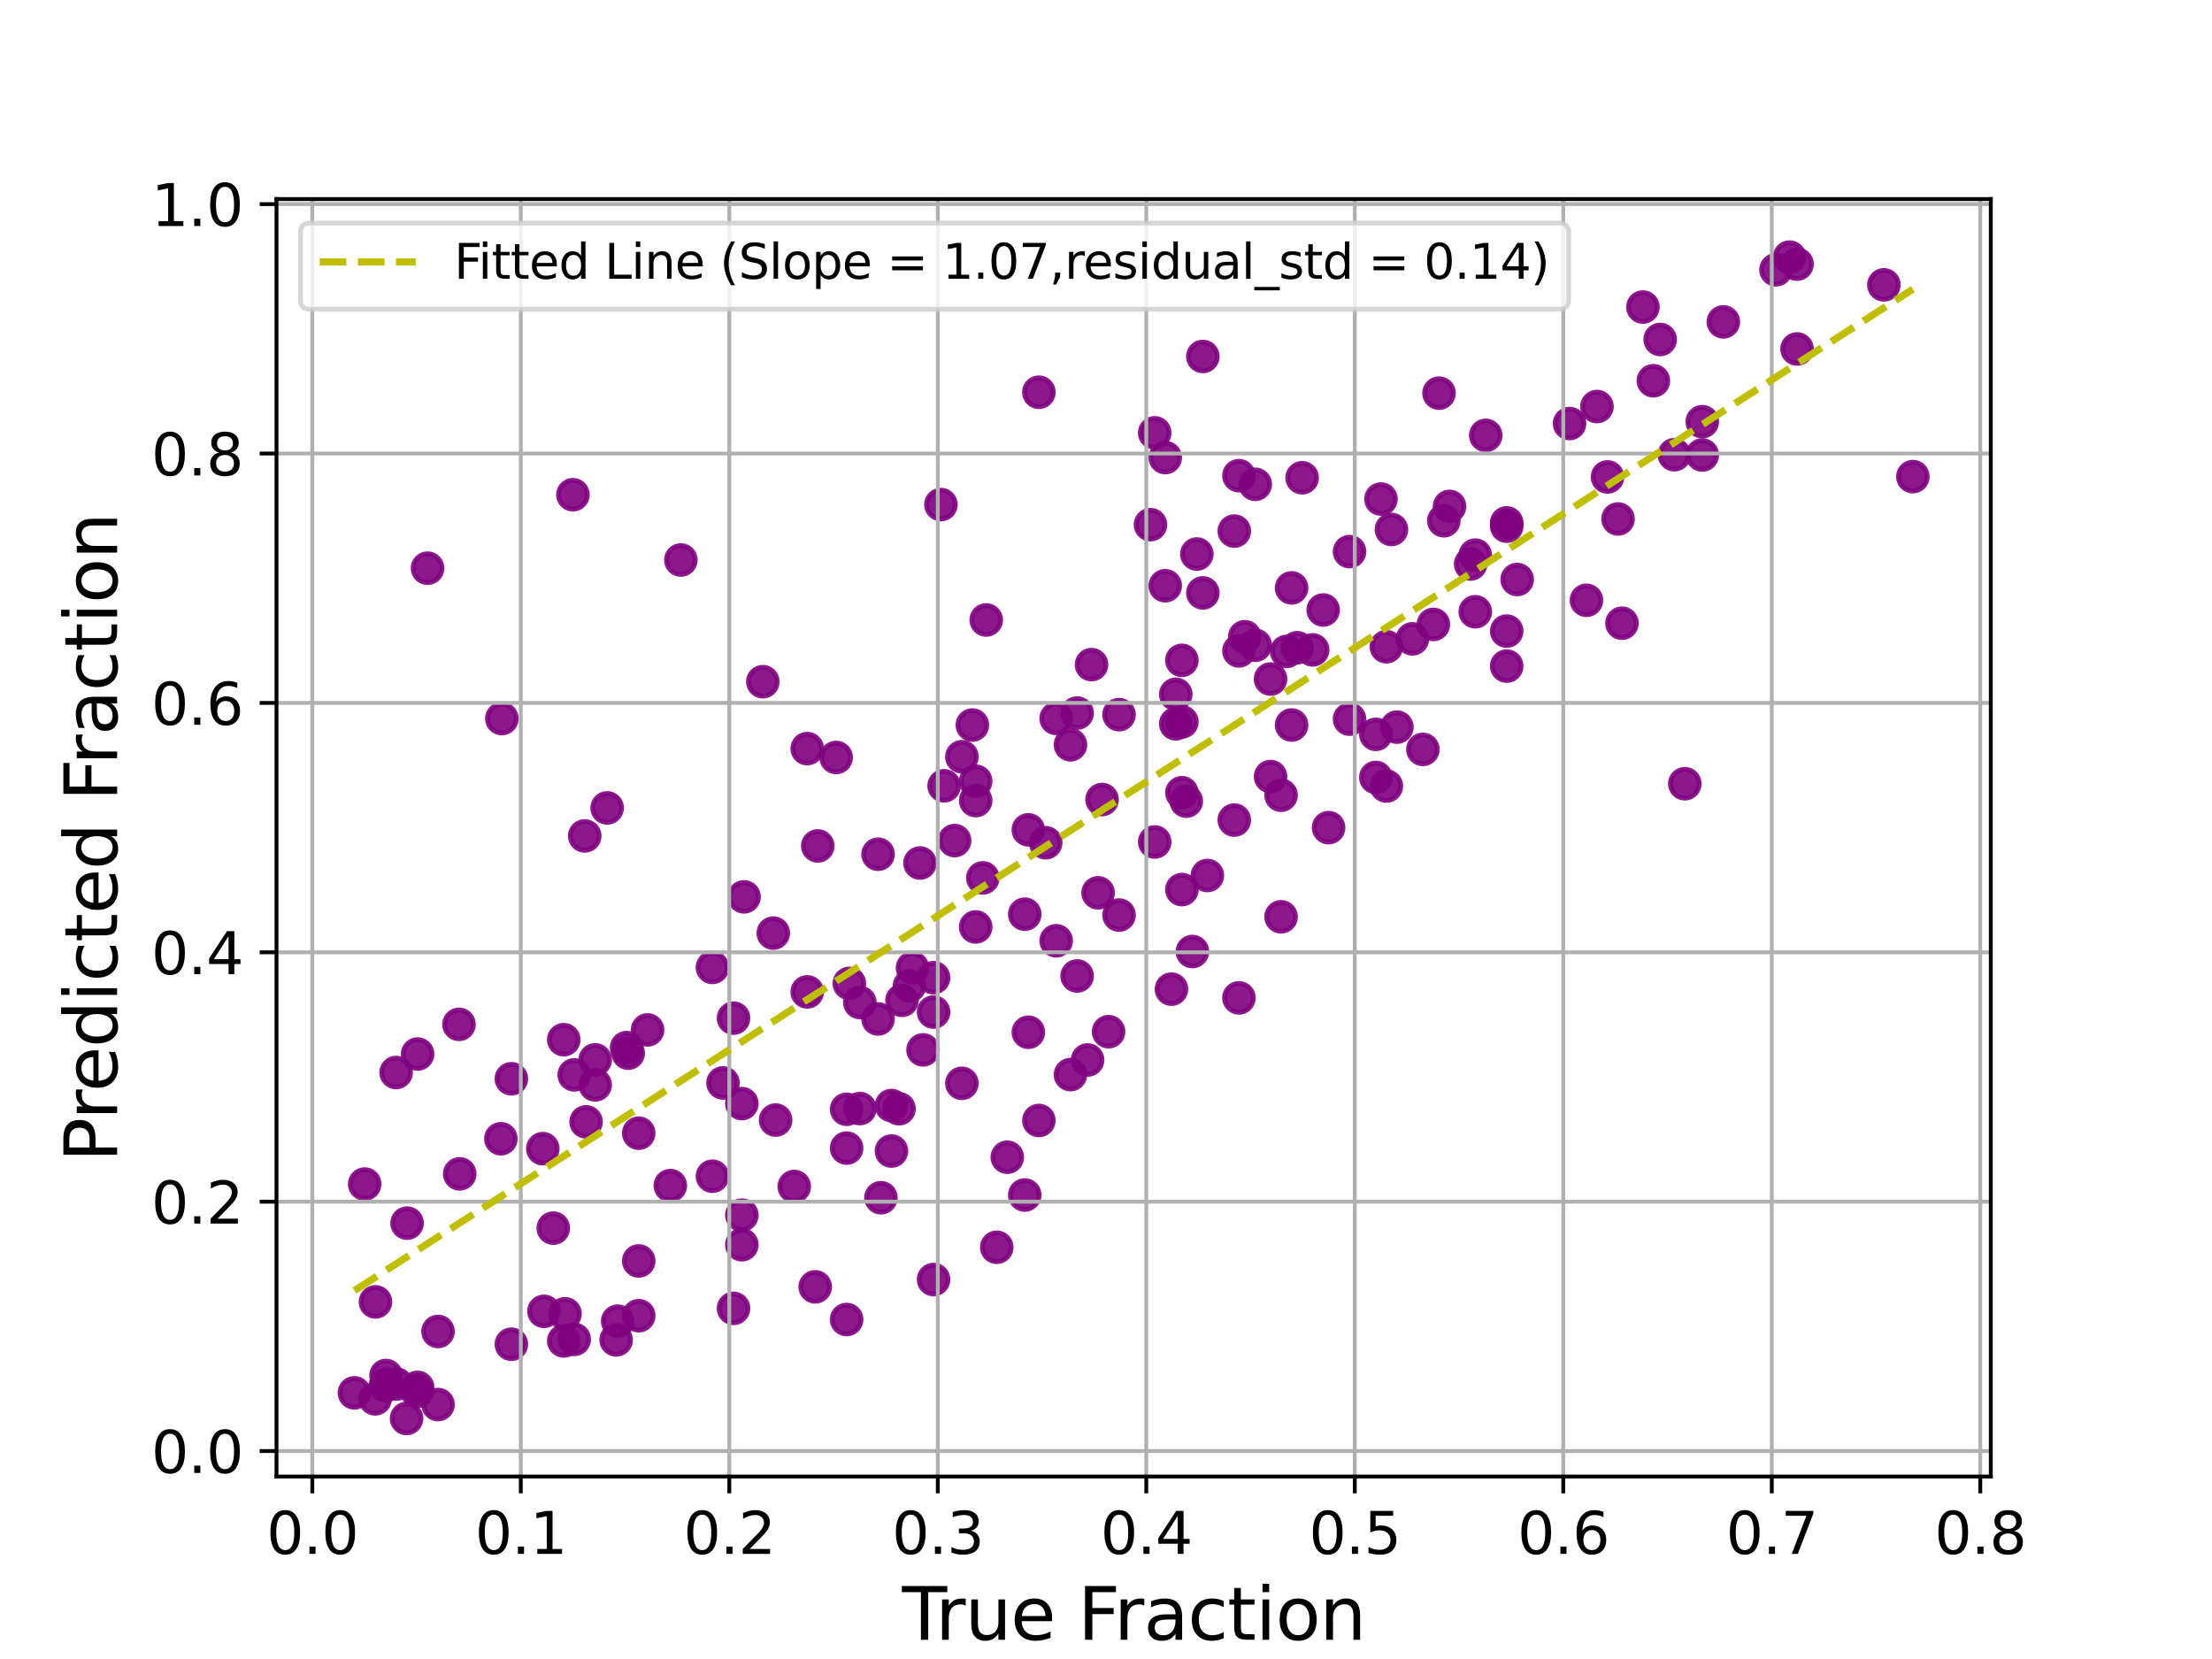 <?xml version="1.0" encoding="utf-8" standalone="no"?>
<!DOCTYPE svg PUBLIC "-//W3C//DTD SVG 1.1//EN"
  "http://www.w3.org/Graphics/SVG/1.1/DTD/svg11.dtd">
<svg xmlns:xlink="http://www.w3.org/1999/xlink" width="460.8pt" height="345.6pt" viewBox="0 0 460.8 345.6" xmlns="http://www.w3.org/2000/svg" version="1.1">
 <defs>
  <style type="text/css">*{stroke-linejoin: round; stroke-linecap: butt}</style>
 </defs>
 <g id="figure_1">
  <g id="patch_1">
   <path d="M 0 345.6 
L 460.8 345.6 
L 460.8 0 
L 0 0 
z
" style="fill: #ffffff"/>
  </g>
  <g id="axes_1">
   <g id="patch_2">
    <path d="M 57.6 307.584 
L 414.72 307.584 
L 414.72 41.472 
L 57.6 41.472 
z
" style="fill: #ffffff"/>
   </g>
   <g id="PathCollection_1">
    <defs>
     <path id="m0f46596277" d="M 0 3 
C 0.796 3 1.559 2.684 2.121 2.121 
C 2.684 1.559 3 0.796 3 0 
C 3 -0.796 2.684 -1.559 2.121 -2.121 
C 1.559 -2.684 0.796 -3 0 -3 
C -0.796 -3 -1.559 -2.684 -2.121 -2.121 
C -2.684 -1.559 -3 -0.796 -3 0 
C -3 0.796 -2.684 1.559 -2.121 2.121 
C -1.559 2.684 -0.796 3 0 3 
z
" style="stroke: #800080; stroke-opacity: 0.9"/>
    </defs>
    <g clip-path="url(#p8b3e00b244)">
     <use xlink:href="#m0f46596277" x="216.417" y="233.418" style="fill: #800080; fill-opacity: 0.9; stroke: #800080; stroke-opacity: 0.9"/>
     <use xlink:href="#m0f46596277" x="264.677" y="141.455" style="fill: #800080; fill-opacity: 0.9; stroke: #800080; stroke-opacity: 0.9"/>
     <use xlink:href="#m0f46596277" x="152.803" y="272.561" style="fill: #800080; fill-opacity: 0.9; stroke: #800080; stroke-opacity: 0.9"/>
     <use xlink:href="#m0f46596277" x="86.884" y="289.85" style="fill: #800080; fill-opacity: 0.9; stroke: #800080; stroke-opacity: 0.9"/>
     <use xlink:href="#m0f46596277" x="224.387" y="148.543" style="fill: #800080; fill-opacity: 0.9; stroke: #800080; stroke-opacity: 0.9"/>
     <use xlink:href="#m0f46596277" x="271.258" y="99.524" style="fill: #800080; fill-opacity: 0.9; stroke: #800080; stroke-opacity: 0.9"/>
     <use xlink:href="#m0f46596277" x="220.022" y="149.659" style="fill: #800080; fill-opacity: 0.9; stroke: #800080; stroke-opacity: 0.9"/>
     <use xlink:href="#m0f46596277" x="288.807" y="163.745" style="fill: #800080; fill-opacity: 0.9; stroke: #800080; stroke-opacity: 0.9"/>
     <use xlink:href="#m0f46596277" x="126.479" y="168.302" style="fill: #800080; fill-opacity: 0.9; stroke: #800080; stroke-opacity: 0.9"/>
     <use xlink:href="#m0f46596277" x="80.414" y="288.367" style="fill: #800080; fill-opacity: 0.9; stroke: #800080; stroke-opacity: 0.9"/>
     <use xlink:href="#m0f46596277" x="248.396" y="198.221" style="fill: #800080; fill-opacity: 0.9; stroke: #800080; stroke-opacity: 0.9"/>
     <use xlink:href="#m0f46596277" x="200.379" y="225.674" style="fill: #800080; fill-opacity: 0.9; stroke: #800080; stroke-opacity: 0.9"/>
     <use xlink:href="#m0f46596277" x="251.515" y="182.385" style="fill: #800080; fill-opacity: 0.9; stroke: #800080; stroke-opacity: 0.9"/>
     <use xlink:href="#m0f46596277" x="296.413" y="156.115" style="fill: #800080; fill-opacity: 0.9; stroke: #800080; stroke-opacity: 0.9"/>
     <use xlink:href="#m0f46596277" x="86.994" y="219.57" style="fill: #800080; fill-opacity: 0.9; stroke: #800080; stroke-opacity: 0.9"/>
     <use xlink:href="#m0f46596277" x="73.833" y="290.154" style="fill: #800080; fill-opacity: 0.9; stroke: #800080; stroke-opacity: 0.9"/>
     <use xlink:href="#m0f46596277" x="185.707" y="239.781" style="fill: #800080; fill-opacity: 0.9; stroke: #800080; stroke-opacity: 0.9"/>
     <use xlink:href="#m0f46596277" x="179.126" y="208.837" style="fill: #800080; fill-opacity: 0.9; stroke: #800080; stroke-opacity: 0.9"/>
     <use xlink:href="#m0f46596277" x="307.326" y="115.646" style="fill: #800080; fill-opacity: 0.9; stroke: #800080; stroke-opacity: 0.9"/>
     <use xlink:href="#m0f46596277" x="226.57" y="220.817" style="fill: #800080; fill-opacity: 0.9; stroke: #800080; stroke-opacity: 0.9"/>
     <use xlink:href="#m0f46596277" x="239.665" y="109.298" style="fill: #800080; fill-opacity: 0.9; stroke: #800080; stroke-opacity: 0.9"/>
     <use xlink:href="#m0f46596277" x="128.673" y="275.229" style="fill: #800080; fill-opacity: 0.9; stroke: #800080; stroke-opacity: 0.9"/>
     <use xlink:href="#m0f46596277" x="240.547" y="175.402" style="fill: #800080; fill-opacity: 0.9; stroke: #800080; stroke-opacity: 0.9"/>
     <use xlink:href="#m0f46596277" x="123.988" y="225.999" style="fill: #800080; fill-opacity: 0.9; stroke: #800080; stroke-opacity: 0.9"/>
     <use xlink:href="#m0f46596277" x="240.547" y="90.169" style="fill: #800080; fill-opacity: 0.9; stroke: #800080; stroke-opacity: 0.9"/>
     <use xlink:href="#m0f46596277" x="266.871" y="190.987" style="fill: #800080; fill-opacity: 0.9; stroke: #800080; stroke-opacity: 0.9"/>
     <use xlink:href="#m0f46596277" x="258.096" y="135.598" style="fill: #800080; fill-opacity: 0.9; stroke: #800080; stroke-opacity: 0.9"/>
     <use xlink:href="#m0f46596277" x="233.118" y="190.624" style="fill: #800080; fill-opacity: 0.9; stroke: #800080; stroke-opacity: 0.9"/>
     <use xlink:href="#m0f46596277" x="75.971" y="246.662" style="fill: #800080; fill-opacity: 0.9; stroke: #800080; stroke-opacity: 0.9"/>
     <use xlink:href="#m0f46596277" x="133.06" y="262.678" style="fill: #800080; fill-opacity: 0.9; stroke: #800080; stroke-opacity: 0.9"/>
     <use xlink:href="#m0f46596277" x="209.837" y="241.071" style="fill: #800080; fill-opacity: 0.9; stroke: #800080; stroke-opacity: 0.9"/>
     <use xlink:href="#m0f46596277" x="91.249" y="292.593" style="fill: #800080; fill-opacity: 0.9; stroke: #800080; stroke-opacity: 0.9"/>
     <use xlink:href="#m0f46596277" x="287.682" y="103.962" style="fill: #800080; fill-opacity: 0.9; stroke: #800080; stroke-opacity: 0.9"/>
     <use xlink:href="#m0f46596277" x="269.064" y="151.037" style="fill: #800080; fill-opacity: 0.9; stroke: #800080; stroke-opacity: 0.9"/>
     <use xlink:href="#m0f46596277" x="113.318" y="273.176" style="fill: #800080; fill-opacity: 0.9; stroke: #800080; stroke-opacity: 0.9"/>
     <use xlink:href="#m0f46596277" x="313.873" y="109.608" style="fill: #800080; fill-opacity: 0.9; stroke: #800080; stroke-opacity: 0.9"/>
     <use xlink:href="#m0f46596277" x="216.417" y="81.713" style="fill: #800080; fill-opacity: 0.9; stroke: #800080; stroke-opacity: 0.9"/>
     <use xlink:href="#m0f46596277" x="205.449" y="129.15" style="fill: #800080; fill-opacity: 0.9; stroke: #800080; stroke-opacity: 0.9"/>
     <use xlink:href="#m0f46596277" x="288.807" y="134.724" style="fill: #800080; fill-opacity: 0.9; stroke: #800080; stroke-opacity: 0.9"/>
     <use xlink:href="#m0f46596277" x="182.918" y="212.268" style="fill: #800080; fill-opacity: 0.9; stroke: #800080; stroke-opacity: 0.9"/>
     <use xlink:href="#m0f46596277" x="242.741" y="95.321" style="fill: #800080; fill-opacity: 0.9; stroke: #800080; stroke-opacity: 0.9"/>
     <use xlink:href="#m0f46596277" x="247.128" y="166.897" style="fill: #800080; fill-opacity: 0.9; stroke: #800080; stroke-opacity: 0.9"/>
     <use xlink:href="#m0f46596277" x="286.613" y="152.977" style="fill: #800080; fill-opacity: 0.9; stroke: #800080; stroke-opacity: 0.9"/>
     <use xlink:href="#m0f46596277" x="194.481" y="210.831" style="fill: #800080; fill-opacity: 0.9; stroke: #800080; stroke-opacity: 0.9"/>
     <use xlink:href="#m0f46596277" x="89.067" y="118.365" style="fill: #800080; fill-opacity: 0.9; stroke: #800080; stroke-opacity: 0.9"/>
     <use xlink:href="#m0f46596277" x="242.741" y="122.019" style="fill: #800080; fill-opacity: 0.9; stroke: #800080; stroke-opacity: 0.9"/>
     <use xlink:href="#m0f46596277" x="250.578" y="123.514" style="fill: #800080; fill-opacity: 0.9; stroke: #800080; stroke-opacity: 0.9"/>
     <use xlink:href="#m0f46596277" x="261.491" y="100.891" style="fill: #800080; fill-opacity: 0.9; stroke: #800080; stroke-opacity: 0.9"/>
     <use xlink:href="#m0f46596277" x="354.615" y="87.846" style="fill: #800080; fill-opacity: 0.9; stroke: #800080; stroke-opacity: 0.9"/>
     <use xlink:href="#m0f46596277" x="119.623" y="279.013" style="fill: #800080; fill-opacity: 0.9; stroke: #800080; stroke-opacity: 0.9"/>
     <use xlink:href="#m0f46596277" x="244.031" y="206.058" style="fill: #800080; fill-opacity: 0.9; stroke: #800080; stroke-opacity: 0.9"/>
     <use xlink:href="#m0f46596277" x="80.414" y="286.543" style="fill: #800080; fill-opacity: 0.9; stroke: #800080; stroke-opacity: 0.9"/>
     <use xlink:href="#m0f46596277" x="246.213" y="185.318" style="fill: #800080; fill-opacity: 0.9; stroke: #800080; stroke-opacity: 0.9"/>
     <use xlink:href="#m0f46596277" x="250.578" y="74.26" style="fill: #800080; fill-opacity: 0.9; stroke: #800080; stroke-opacity: 0.9"/>
     <use xlink:href="#m0f46596277" x="191.648" y="179.781" style="fill: #800080; fill-opacity: 0.9; stroke: #800080; stroke-opacity: 0.9"/>
     <use xlink:href="#m0f46596277" x="261.491" y="134.416" style="fill: #800080; fill-opacity: 0.9; stroke: #800080; stroke-opacity: 0.9"/>
     <use xlink:href="#m0f46596277" x="246.213" y="165.142" style="fill: #800080; fill-opacity: 0.9; stroke: #800080; stroke-opacity: 0.9"/>
     <use xlink:href="#m0f46596277" x="350.977" y="163.262" style="fill: #800080; fill-opacity: 0.9; stroke: #800080; stroke-opacity: 0.9"/>
     <use xlink:href="#m0f46596277" x="133.06" y="236.064" style="fill: #800080; fill-opacity: 0.9; stroke: #800080; stroke-opacity: 0.9"/>
     <use xlink:href="#m0f46596277" x="115.258" y="255.843" style="fill: #800080; fill-opacity: 0.9; stroke: #800080; stroke-opacity: 0.9"/>
     <use xlink:href="#m0f46596277" x="313.873" y="138.762" style="fill: #800080; fill-opacity: 0.9; stroke: #800080; stroke-opacity: 0.9"/>
     <use xlink:href="#m0f46596277" x="246.213" y="137.564" style="fill: #800080; fill-opacity: 0.9; stroke: #800080; stroke-opacity: 0.9"/>
     <use xlink:href="#m0f46596277" x="374.358" y="55.023" style="fill: #800080; fill-opacity: 0.9; stroke: #800080; stroke-opacity: 0.9"/>
     <use xlink:href="#m0f46596277" x="224.387" y="203.313" style="fill: #800080; fill-opacity: 0.9; stroke: #800080; stroke-opacity: 0.9"/>
     <use xlink:href="#m0f46596277" x="161.577" y="233.329" style="fill: #800080; fill-opacity: 0.9; stroke: #800080; stroke-opacity: 0.9"/>
     <use xlink:href="#m0f46596277" x="117.44" y="279.342" style="fill: #800080; fill-opacity: 0.9; stroke: #800080; stroke-opacity: 0.9"/>
     <use xlink:href="#m0f46596277" x="307.326" y="127.441" style="fill: #800080; fill-opacity: 0.9; stroke: #800080; stroke-opacity: 0.9"/>
     <use xlink:href="#m0f46596277" x="203.256" y="193.098" style="fill: #800080; fill-opacity: 0.9; stroke: #800080; stroke-opacity: 0.9"/>
     <use xlink:href="#m0f46596277" x="86.994" y="289.015" style="fill: #800080; fill-opacity: 0.9; stroke: #800080; stroke-opacity: 0.9"/>
     <use xlink:href="#m0f46596277" x="130.867" y="219.395" style="fill: #800080; fill-opacity: 0.9; stroke: #800080; stroke-opacity: 0.9"/>
     <use xlink:href="#m0f46596277" x="104.345" y="237.221" style="fill: #800080; fill-opacity: 0.9; stroke: #800080; stroke-opacity: 0.9"/>
     <use xlink:href="#m0f46596277" x="337.066" y="108.109" style="fill: #800080; fill-opacity: 0.9; stroke: #800080; stroke-opacity: 0.9"/>
     <use xlink:href="#m0f46596277" x="198.869" y="175.107" style="fill: #800080; fill-opacity: 0.9; stroke: #800080; stroke-opacity: 0.9"/>
     <use xlink:href="#m0f46596277" x="121.806" y="174.141" style="fill: #800080; fill-opacity: 0.9; stroke: #800080; stroke-opacity: 0.9"/>
     <use xlink:href="#m0f46596277" x="154.544" y="229.898" style="fill: #800080; fill-opacity: 0.9; stroke: #800080; stroke-opacity: 0.9"/>
     <use xlink:href="#m0f46596277" x="150.609" y="225.593" style="fill: #800080; fill-opacity: 0.9; stroke: #800080; stroke-opacity: 0.9"/>
     <use xlink:href="#m0f46596277" x="154.996" y="186.831" style="fill: #800080; fill-opacity: 0.9; stroke: #800080; stroke-opacity: 0.9"/>
     <use xlink:href="#m0f46596277" x="246.213" y="150.379" style="fill: #800080; fill-opacity: 0.9; stroke: #800080; stroke-opacity: 0.9"/>
     <use xlink:href="#m0f46596277" x="268.039" y="135.707" style="fill: #800080; fill-opacity: 0.9; stroke: #800080; stroke-opacity: 0.9"/>
     <use xlink:href="#m0f46596277" x="299.775" y="81.901" style="fill: #800080; fill-opacity: 0.9; stroke: #800080; stroke-opacity: 0.9"/>
     <use xlink:href="#m0f46596277" x="106.527" y="280.027" style="fill: #800080; fill-opacity: 0.9; stroke: #800080; stroke-opacity: 0.9"/>
     <use xlink:href="#m0f46596277" x="332.679" y="84.692" style="fill: #800080; fill-opacity: 0.9; stroke: #800080; stroke-opacity: 0.9"/>
     <use xlink:href="#m0f46596277" x="294.23" y="133.085" style="fill: #800080; fill-opacity: 0.9; stroke: #800080; stroke-opacity: 0.9"/>
     <use xlink:href="#m0f46596277" x="122.092" y="233.704" style="fill: #800080; fill-opacity: 0.9; stroke: #800080; stroke-opacity: 0.9"/>
     <use xlink:href="#m0f46596277" x="128.353" y="279.125" style="fill: #800080; fill-opacity: 0.9; stroke: #800080; stroke-opacity: 0.9"/>
     <use xlink:href="#m0f46596277" x="174.188" y="157.793" style="fill: #800080; fill-opacity: 0.9; stroke: #800080; stroke-opacity: 0.9"/>
     <use xlink:href="#m0f46596277" x="264.677" y="161.772" style="fill: #800080; fill-opacity: 0.9; stroke: #800080; stroke-opacity: 0.9"/>
     <use xlink:href="#m0f46596277" x="276.769" y="172.413" style="fill: #800080; fill-opacity: 0.9; stroke: #800080; stroke-opacity: 0.9"/>
     <use xlink:href="#m0f46596277" x="348.795" y="94.723" style="fill: #800080; fill-opacity: 0.9; stroke: #800080; stroke-opacity: 0.9"/>
     <use xlink:href="#m0f46596277" x="185.707" y="230.304" style="fill: #800080; fill-opacity: 0.9; stroke: #800080; stroke-opacity: 0.9"/>
     <use xlink:href="#m0f46596277" x="372.803" y="53.568" style="fill: #800080; fill-opacity: 0.9; stroke: #800080; stroke-opacity: 0.9"/>
     <use xlink:href="#m0f46596277" x="316.056" y="120.722" style="fill: #800080; fill-opacity: 0.9; stroke: #800080; stroke-opacity: 0.9"/>
     <use xlink:href="#m0f46596277" x="194.481" y="203.671" style="fill: #800080; fill-opacity: 0.9; stroke: #800080; stroke-opacity: 0.9"/>
     <use xlink:href="#m0f46596277" x="266.871" y="165.658" style="fill: #800080; fill-opacity: 0.9; stroke: #800080; stroke-opacity: 0.9"/>
     <use xlink:href="#m0f46596277" x="82.519" y="223.426" style="fill: #800080; fill-opacity: 0.9; stroke: #800080; stroke-opacity: 0.9"/>
     <use xlink:href="#m0f46596277" x="161.092" y="194.382" style="fill: #800080; fill-opacity: 0.9; stroke: #800080; stroke-opacity: 0.9"/>
     <use xlink:href="#m0f46596277" x="95.615" y="213.394" style="fill: #800080; fill-opacity: 0.9; stroke: #800080; stroke-opacity: 0.9"/>
     <use xlink:href="#m0f46596277" x="286.613" y="161.954" style="fill: #800080; fill-opacity: 0.9; stroke: #800080; stroke-opacity: 0.9"/>
     <use xlink:href="#m0f46596277" x="176.37" y="239.167" style="fill: #800080; fill-opacity: 0.9; stroke: #800080; stroke-opacity: 0.9"/>
     <use xlink:href="#m0f46596277" x="398.487" y="99.289" style="fill: #800080; fill-opacity: 0.9; stroke: #800080; stroke-opacity: 0.9"/>
     <use xlink:href="#m0f46596277" x="259.309" y="132.645" style="fill: #800080; fill-opacity: 0.9; stroke: #800080; stroke-opacity: 0.9"/>
     <use xlink:href="#m0f46596277" x="214.224" y="215.037" style="fill: #800080; fill-opacity: 0.9; stroke: #800080; stroke-opacity: 0.9"/>
     <use xlink:href="#m0f46596277" x="78.154" y="291.408" style="fill: #800080; fill-opacity: 0.9; stroke: #800080; stroke-opacity: 0.9"/>
     <use xlink:href="#m0f46596277" x="281.135" y="149.817" style="fill: #800080; fill-opacity: 0.9; stroke: #800080; stroke-opacity: 0.9"/>
     <use xlink:href="#m0f46596277" x="134.901" y="214.55" style="fill: #800080; fill-opacity: 0.9; stroke: #800080; stroke-opacity: 0.9"/>
     <use xlink:href="#m0f46596277" x="258.096" y="99.09" style="fill: #800080; fill-opacity: 0.9; stroke: #800080; stroke-opacity: 0.9"/>
     <use xlink:href="#m0f46596277" x="165.457" y="247.168" style="fill: #800080; fill-opacity: 0.9; stroke: #800080; stroke-opacity: 0.9"/>
     <use xlink:href="#m0f46596277" x="273.451" y="135.387" style="fill: #800080; fill-opacity: 0.9; stroke: #800080; stroke-opacity: 0.9"/>
     <use xlink:href="#m0f46596277" x="168.158" y="206.625" style="fill: #800080; fill-opacity: 0.9; stroke: #800080; stroke-opacity: 0.9"/>
     <use xlink:href="#m0f46596277" x="281.135" y="114.91" style="fill: #800080; fill-opacity: 0.9; stroke: #800080; stroke-opacity: 0.9"/>
     <use xlink:href="#m0f46596277" x="230.935" y="214.917" style="fill: #800080; fill-opacity: 0.9; stroke: #800080; stroke-opacity: 0.9"/>
     <use xlink:href="#m0f46596277" x="169.823" y="268.071" style="fill: #800080; fill-opacity: 0.9; stroke: #800080; stroke-opacity: 0.9"/>
     <use xlink:href="#m0f46596277" x="369.97" y="56.203" style="fill: #800080; fill-opacity: 0.9; stroke: #800080; stroke-opacity: 0.9"/>
     <use xlink:href="#m0f46596277" x="106.527" y="224.727" style="fill: #800080; fill-opacity: 0.9; stroke: #800080; stroke-opacity: 0.9"/>
     <use xlink:href="#m0f46596277" x="301.968" y="105.495" style="fill: #800080; fill-opacity: 0.9; stroke: #800080; stroke-opacity: 0.9"/>
     <use xlink:href="#m0f46596277" x="91.249" y="277.368" style="fill: #800080; fill-opacity: 0.9; stroke: #800080; stroke-opacity: 0.9"/>
     <use xlink:href="#m0f46596277" x="170.352" y="176.221" style="fill: #800080; fill-opacity: 0.9; stroke: #800080; stroke-opacity: 0.9"/>
     <use xlink:href="#m0f46596277" x="270.222" y="134.934" style="fill: #800080; fill-opacity: 0.9; stroke: #800080; stroke-opacity: 0.9"/>
     <use xlink:href="#m0f46596277" x="313.873" y="131.464" style="fill: #800080; fill-opacity: 0.9; stroke: #800080; stroke-opacity: 0.9"/>
     <use xlink:href="#m0f46596277" x="78.22" y="271.21" style="fill: #800080; fill-opacity: 0.9; stroke: #800080; stroke-opacity: 0.9"/>
     <use xlink:href="#m0f46596277" x="158.91" y="142.011" style="fill: #800080; fill-opacity: 0.9; stroke: #800080; stroke-opacity: 0.9"/>
     <use xlink:href="#m0f46596277" x="84.801" y="254.803" style="fill: #800080; fill-opacity: 0.9; stroke: #800080; stroke-opacity: 0.9"/>
     <use xlink:href="#m0f46596277" x="176.37" y="231.084" style="fill: #800080; fill-opacity: 0.9; stroke: #800080; stroke-opacity: 0.9"/>
     <use xlink:href="#m0f46596277" x="330.485" y="125.05" style="fill: #800080; fill-opacity: 0.9; stroke: #800080; stroke-opacity: 0.9"/>
     <use xlink:href="#m0f46596277" x="244.934" y="150.787" style="fill: #800080; fill-opacity: 0.9; stroke: #800080; stroke-opacity: 0.9"/>
     <use xlink:href="#m0f46596277" x="200.379" y="157.649" style="fill: #800080; fill-opacity: 0.9; stroke: #800080; stroke-opacity: 0.9"/>
     <use xlink:href="#m0f46596277" x="313.873" y="108.923" style="fill: #800080; fill-opacity: 0.9; stroke: #800080; stroke-opacity: 0.9"/>
     <use xlink:href="#m0f46596277" x="154.544" y="253.139" style="fill: #800080; fill-opacity: 0.9; stroke: #800080; stroke-opacity: 0.9"/>
     <use xlink:href="#m0f46596277" x="345.841" y="70.722" style="fill: #800080; fill-opacity: 0.9; stroke: #800080; stroke-opacity: 0.9"/>
     <use xlink:href="#m0f46596277" x="192.288" y="218.709" style="fill: #800080; fill-opacity: 0.9; stroke: #800080; stroke-opacity: 0.9"/>
     <use xlink:href="#m0f46596277" x="222.998" y="155.154" style="fill: #800080; fill-opacity: 0.9; stroke: #800080; stroke-opacity: 0.9"/>
     <use xlink:href="#m0f46596277" x="202.561" y="151.042" style="fill: #800080; fill-opacity: 0.9; stroke: #800080; stroke-opacity: 0.9"/>
     <use xlink:href="#m0f46596277" x="257.126" y="170.836" style="fill: #800080; fill-opacity: 0.9; stroke: #800080; stroke-opacity: 0.9"/>
     <use xlink:href="#m0f46596277" x="82.607" y="288.321" style="fill: #800080; fill-opacity: 0.9; stroke: #800080; stroke-opacity: 0.9"/>
     <use xlink:href="#m0f46596277" x="187.283" y="230.974" style="fill: #800080; fill-opacity: 0.9; stroke: #800080; stroke-opacity: 0.9"/>
     <use xlink:href="#m0f46596277" x="204.744" y="182.876" style="fill: #800080; fill-opacity: 0.9; stroke: #800080; stroke-opacity: 0.9"/>
     <use xlink:href="#m0f46596277" x="141.835" y="116.659" style="fill: #800080; fill-opacity: 0.9; stroke: #800080; stroke-opacity: 0.9"/>
     <use xlink:href="#m0f46596277" x="190.094" y="201.639" style="fill: #800080; fill-opacity: 0.9; stroke: #800080; stroke-opacity: 0.9"/>
     <use xlink:href="#m0f46596277" x="227.386" y="138.453" style="fill: #800080; fill-opacity: 0.9; stroke: #800080; stroke-opacity: 0.9"/>
     <use xlink:href="#m0f46596277" x="176.37" y="274.88" style="fill: #800080; fill-opacity: 0.9; stroke: #800080; stroke-opacity: 0.9"/>
     <use xlink:href="#m0f46596277" x="182.918" y="177.952" style="fill: #800080; fill-opacity: 0.9; stroke: #800080; stroke-opacity: 0.9"/>
     <use xlink:href="#m0f46596277" x="119.35" y="103.064" style="fill: #800080; fill-opacity: 0.9; stroke: #800080; stroke-opacity: 0.9"/>
     <use xlink:href="#m0f46596277" x="203.256" y="166.777" style="fill: #800080; fill-opacity: 0.9; stroke: #800080; stroke-opacity: 0.9"/>
     <use xlink:href="#m0f46596277" x="249.322" y="115.414" style="fill: #800080; fill-opacity: 0.9; stroke: #800080; stroke-opacity: 0.9"/>
     <use xlink:href="#m0f46596277" x="220.022" y="195.98" style="fill: #800080; fill-opacity: 0.9; stroke: #800080; stroke-opacity: 0.9"/>
     <use xlink:href="#m0f46596277" x="176.932" y="204.866" style="fill: #800080; fill-opacity: 0.9; stroke: #800080; stroke-opacity: 0.9"/>
     <use xlink:href="#m0f46596277" x="207.643" y="259.826" style="fill: #800080; fill-opacity: 0.9; stroke: #800080; stroke-opacity: 0.9"/>
     <use xlink:href="#m0f46596277" x="148.416" y="245.029" style="fill: #800080; fill-opacity: 0.9; stroke: #800080; stroke-opacity: 0.9"/>
     <use xlink:href="#m0f46596277" x="213.474" y="248.945" style="fill: #800080; fill-opacity: 0.9; stroke: #800080; stroke-opacity: 0.9"/>
     <use xlink:href="#m0f46596277" x="148.416" y="201.528" style="fill: #800080; fill-opacity: 0.9; stroke: #800080; stroke-opacity: 0.9"/>
     <use xlink:href="#m0f46596277" x="183.513" y="249.508" style="fill: #800080; fill-opacity: 0.9; stroke: #800080; stroke-opacity: 0.9"/>
     <use xlink:href="#m0f46596277" x="334.873" y="99.356" style="fill: #800080; fill-opacity: 0.9; stroke: #800080; stroke-opacity: 0.9"/>
     <use xlink:href="#m0f46596277" x="309.508" y="90.696" style="fill: #800080; fill-opacity: 0.9; stroke: #800080; stroke-opacity: 0.9"/>
     <use xlink:href="#m0f46596277" x="354.615" y="94.784" style="fill: #800080; fill-opacity: 0.9; stroke: #800080; stroke-opacity: 0.9"/>
     <use xlink:href="#m0f46596277" x="291" y="151.474" style="fill: #800080; fill-opacity: 0.9; stroke: #800080; stroke-opacity: 0.9"/>
     <use xlink:href="#m0f46596277" x="392.447" y="59.34" style="fill: #800080; fill-opacity: 0.9; stroke: #800080; stroke-opacity: 0.9"/>
     <use xlink:href="#m0f46596277" x="117.44" y="216.587" style="fill: #800080; fill-opacity: 0.9; stroke: #800080; stroke-opacity: 0.9"/>
     <use xlink:href="#m0f46596277" x="217.839" y="175.563" style="fill: #800080; fill-opacity: 0.9; stroke: #800080; stroke-opacity: 0.9"/>
     <use xlink:href="#m0f46596277" x="130.536" y="218.234" style="fill: #800080; fill-opacity: 0.9; stroke: #800080; stroke-opacity: 0.9"/>
     <use xlink:href="#m0f46596277" x="104.543" y="149.689" style="fill: #800080; fill-opacity: 0.9; stroke: #800080; stroke-opacity: 0.9"/>
     <use xlink:href="#m0f46596277" x="187.901" y="208.393" style="fill: #800080; fill-opacity: 0.9; stroke: #800080; stroke-opacity: 0.9"/>
     <use xlink:href="#m0f46596277" x="133.06" y="274.086" style="fill: #800080; fill-opacity: 0.9; stroke: #800080; stroke-opacity: 0.9"/>
     <use xlink:href="#m0f46596277" x="214.224" y="172.87" style="fill: #800080; fill-opacity: 0.9; stroke: #800080; stroke-opacity: 0.9"/>
     <use xlink:href="#m0f46596277" x="233.118" y="148.878" style="fill: #800080; fill-opacity: 0.9; stroke: #800080; stroke-opacity: 0.9"/>
     <use xlink:href="#m0f46596277" x="84.702" y="295.488" style="fill: #800080; fill-opacity: 0.9; stroke: #800080; stroke-opacity: 0.9"/>
     <use xlink:href="#m0f46596277" x="196.675" y="163.701" style="fill: #800080; fill-opacity: 0.9; stroke: #800080; stroke-opacity: 0.9"/>
     <use xlink:href="#m0f46596277" x="269.064" y="122.47" style="fill: #800080; fill-opacity: 0.9; stroke: #800080; stroke-opacity: 0.9"/>
     <use xlink:href="#m0f46596277" x="222.998" y="223.863" style="fill: #800080; fill-opacity: 0.9; stroke: #800080; stroke-opacity: 0.9"/>
     <use xlink:href="#m0f46596277" x="229.579" y="166.558" style="fill: #800080; fill-opacity: 0.9; stroke: #800080; stroke-opacity: 0.9"/>
     <use xlink:href="#m0f46596277" x="300.778" y="108.481" style="fill: #800080; fill-opacity: 0.9; stroke: #800080; stroke-opacity: 0.9"/>
     <use xlink:href="#m0f46596277" x="244.934" y="144.635" style="fill: #800080; fill-opacity: 0.9; stroke: #800080; stroke-opacity: 0.9"/>
     <use xlink:href="#m0f46596277" x="117.705" y="273.683" style="fill: #800080; fill-opacity: 0.9; stroke: #800080; stroke-opacity: 0.9"/>
     <use xlink:href="#m0f46596277" x="228.752" y="185.991" style="fill: #800080; fill-opacity: 0.9; stroke: #800080; stroke-opacity: 0.9"/>
     <use xlink:href="#m0f46596277" x="374.358" y="72.694" style="fill: #800080; fill-opacity: 0.9; stroke: #800080; stroke-opacity: 0.9"/>
     <use xlink:href="#m0f46596277" x="289.865" y="110.299" style="fill: #800080; fill-opacity: 0.9; stroke: #800080; stroke-opacity: 0.9"/>
     <use xlink:href="#m0f46596277" x="258.096" y="207.877" style="fill: #800080; fill-opacity: 0.9; stroke: #800080; stroke-opacity: 0.9"/>
     <use xlink:href="#m0f46596277" x="168.158" y="155.951" style="fill: #800080; fill-opacity: 0.9; stroke: #800080; stroke-opacity: 0.9"/>
     <use xlink:href="#m0f46596277" x="196.014" y="105.115" style="fill: #800080; fill-opacity: 0.9; stroke: #800080; stroke-opacity: 0.9"/>
     <use xlink:href="#m0f46596277" x="306.356" y="117.485" style="fill: #800080; fill-opacity: 0.9; stroke: #800080; stroke-opacity: 0.9"/>
     <use xlink:href="#m0f46596277" x="80.336" y="288.678" style="fill: #800080; fill-opacity: 0.9; stroke: #800080; stroke-opacity: 0.9"/>
     <use xlink:href="#m0f46596277" x="189.466" y="205.365" style="fill: #800080; fill-opacity: 0.9; stroke: #800080; stroke-opacity: 0.9"/>
     <use xlink:href="#m0f46596277" x="213.474" y="190.442" style="fill: #800080; fill-opacity: 0.9; stroke: #800080; stroke-opacity: 0.9"/>
     <use xlink:href="#m0f46596277" x="326.969" y="88.23" style="fill: #800080; fill-opacity: 0.9; stroke: #800080; stroke-opacity: 0.9"/>
     <use xlink:href="#m0f46596277" x="298.595" y="130.079" style="fill: #800080; fill-opacity: 0.9; stroke: #800080; stroke-opacity: 0.9"/>
     <use xlink:href="#m0f46596277" x="359.002" y="67.053" style="fill: #800080; fill-opacity: 0.9; stroke: #800080; stroke-opacity: 0.9"/>
     <use xlink:href="#m0f46596277" x="154.544" y="259.303" style="fill: #800080; fill-opacity: 0.9; stroke: #800080; stroke-opacity: 0.9"/>
     <use xlink:href="#m0f46596277" x="342.247" y="63.967" style="fill: #800080; fill-opacity: 0.9; stroke: #800080; stroke-opacity: 0.9"/>
     <use xlink:href="#m0f46596277" x="203.256" y="162.739" style="fill: #800080; fill-opacity: 0.9; stroke: #800080; stroke-opacity: 0.9"/>
     <use xlink:href="#m0f46596277" x="257.126" y="110.634" style="fill: #800080; fill-opacity: 0.9; stroke: #800080; stroke-opacity: 0.9"/>
     <use xlink:href="#m0f46596277" x="194.481" y="266.55" style="fill: #800080; fill-opacity: 0.9; stroke: #800080; stroke-opacity: 0.9"/>
     <use xlink:href="#m0f46596277" x="179.126" y="230.94" style="fill: #800080; fill-opacity: 0.9; stroke: #800080; stroke-opacity: 0.9"/>
     <use xlink:href="#m0f46596277" x="152.803" y="212.095" style="fill: #800080; fill-opacity: 0.9; stroke: #800080; stroke-opacity: 0.9"/>
     <use xlink:href="#m0f46596277" x="344.43" y="79.32" style="fill: #800080; fill-opacity: 0.9; stroke: #800080; stroke-opacity: 0.9"/>
     <use xlink:href="#m0f46596277" x="113.075" y="239.286" style="fill: #800080; fill-opacity: 0.9; stroke: #800080; stroke-opacity: 0.9"/>
     <use xlink:href="#m0f46596277" x="95.769" y="244.535" style="fill: #800080; fill-opacity: 0.9; stroke: #800080; stroke-opacity: 0.9"/>
     <use xlink:href="#m0f46596277" x="275.645" y="127.071" style="fill: #800080; fill-opacity: 0.9; stroke: #800080; stroke-opacity: 0.9"/>
     <use xlink:href="#m0f46596277" x="337.882" y="129.826" style="fill: #800080; fill-opacity: 0.9; stroke: #800080; stroke-opacity: 0.9"/>
     <use xlink:href="#m0f46596277" x="139.641" y="246.983" style="fill: #800080; fill-opacity: 0.9; stroke: #800080; stroke-opacity: 0.9"/>
     <use xlink:href="#m0f46596277" x="119.623" y="223.912" style="fill: #800080; fill-opacity: 0.9; stroke: #800080; stroke-opacity: 0.9"/>
     <use xlink:href="#m0f46596277" x="123.988" y="220.788" style="fill: #800080; fill-opacity: 0.9; stroke: #800080; stroke-opacity: 0.9"/>
    </g>
   </g>
   <g id="matplotlib.axis_1">
    <g id="xtick_1">
     <g id="line2d_1">
      <path d="M 65.058 307.584 
L 65.058 41.472 
" clip-path="url(#p8b3e00b244)" style="fill: none; stroke: #b0b0b0; stroke-width: 0.8; stroke-linecap: square"/>
     </g>
     <g id="line2d_2">
      <defs>
       <path id="m3b8d0e23b0" d="M 0 0 
L 0 3.5 
" style="stroke: #000000; stroke-width: 0.8"/>
      </defs>
      <g>
       <use xlink:href="#m3b8d0e23b0" x="65.058" y="307.584" style="stroke: #000000; stroke-width: 0.8"/>
      </g>
     </g>
     <g id="text_1">
      <!-- 0.0 -->
      <g transform="translate(55.516 323.702) scale(0.12 -0.12)">
       <defs>
        <path id="DejaVuSans-30" d="M 2034 4250 
Q 1547 4250 1301 3770 
Q 1056 3291 1056 2328 
Q 1056 1369 1301 889 
Q 1547 409 2034 409 
Q 2525 409 2770 889 
Q 3016 1369 3016 2328 
Q 3016 3291 2770 3770 
Q 2525 4250 2034 4250 
z
M 2034 4750 
Q 2819 4750 3233 4129 
Q 3647 3509 3647 2328 
Q 3647 1150 3233 529 
Q 2819 -91 2034 -91 
Q 1250 -91 836 529 
Q 422 1150 422 2328 
Q 422 3509 836 4129 
Q 1250 4750 2034 4750 
z
" transform="scale(0.016)"/>
        <path id="DejaVuSans-2e" d="M 684 794 
L 1344 794 
L 1344 0 
L 684 0 
L 684 794 
z
" transform="scale(0.016)"/>
       </defs>
       <use xlink:href="#DejaVuSans-30"/>
       <use xlink:href="#DejaVuSans-2e" x="63.623"/>
       <use xlink:href="#DejaVuSans-30" x="95.41"/>
      </g>
     </g>
    </g>
    <g id="xtick_2">
     <g id="line2d_3">
      <path d="M 108.492 307.584 
L 108.492 41.472 
" clip-path="url(#p8b3e00b244)" style="fill: none; stroke: #b0b0b0; stroke-width: 0.8; stroke-linecap: square"/>
     </g>
     <g id="line2d_4">
      <g>
       <use xlink:href="#m3b8d0e23b0" x="108.492" y="307.584" style="stroke: #000000; stroke-width: 0.8"/>
      </g>
     </g>
     <g id="text_2">
      <!-- 0.1 -->
      <g transform="translate(98.95 323.702) scale(0.12 -0.12)">
       <defs>
        <path id="DejaVuSans-31" d="M 794 531 
L 1825 531 
L 1825 4091 
L 703 3866 
L 703 4441 
L 1819 4666 
L 2450 4666 
L 2450 531 
L 3481 531 
L 3481 0 
L 794 0 
L 794 531 
z
" transform="scale(0.016)"/>
       </defs>
       <use xlink:href="#DejaVuSans-30"/>
       <use xlink:href="#DejaVuSans-2e" x="63.623"/>
       <use xlink:href="#DejaVuSans-31" x="95.41"/>
      </g>
     </g>
    </g>
    <g id="xtick_3">
     <g id="line2d_5">
      <path d="M 151.925 307.584 
L 151.925 41.472 
" clip-path="url(#p8b3e00b244)" style="fill: none; stroke: #b0b0b0; stroke-width: 0.8; stroke-linecap: square"/>
     </g>
     <g id="line2d_6">
      <g>
       <use xlink:href="#m3b8d0e23b0" x="151.925" y="307.584" style="stroke: #000000; stroke-width: 0.8"/>
      </g>
     </g>
     <g id="text_3">
      <!-- 0.2 -->
      <g transform="translate(142.383 323.702) scale(0.12 -0.12)">
       <defs>
        <path id="DejaVuSans-32" d="M 1228 531 
L 3431 531 
L 3431 0 
L 469 0 
L 469 531 
Q 828 903 1448 1529 
Q 2069 2156 2228 2338 
Q 2531 2678 2651 2914 
Q 2772 3150 2772 3378 
Q 2772 3750 2511 3984 
Q 2250 4219 1831 4219 
Q 1534 4219 1204 4116 
Q 875 4013 500 3803 
L 500 4441 
Q 881 4594 1212 4672 
Q 1544 4750 1819 4750 
Q 2544 4750 2975 4387 
Q 3406 4025 3406 3419 
Q 3406 3131 3298 2873 
Q 3191 2616 2906 2266 
Q 2828 2175 2409 1742 
Q 1991 1309 1228 531 
z
" transform="scale(0.016)"/>
       </defs>
       <use xlink:href="#DejaVuSans-30"/>
       <use xlink:href="#DejaVuSans-2e" x="63.623"/>
       <use xlink:href="#DejaVuSans-32" x="95.41"/>
      </g>
     </g>
    </g>
    <g id="xtick_4">
     <g id="line2d_7">
      <path d="M 195.359 307.584 
L 195.359 41.472 
" clip-path="url(#p8b3e00b244)" style="fill: none; stroke: #b0b0b0; stroke-width: 0.8; stroke-linecap: square"/>
     </g>
     <g id="line2d_8">
      <g>
       <use xlink:href="#m3b8d0e23b0" x="195.359" y="307.584" style="stroke: #000000; stroke-width: 0.8"/>
      </g>
     </g>
     <g id="text_4">
      <!-- 0.3 -->
      <g transform="translate(185.817 323.702) scale(0.12 -0.12)">
       <defs>
        <path id="DejaVuSans-33" d="M 2597 2516 
Q 3050 2419 3304 2112 
Q 3559 1806 3559 1356 
Q 3559 666 3084 287 
Q 2609 -91 1734 -91 
Q 1441 -91 1130 -33 
Q 819 25 488 141 
L 488 750 
Q 750 597 1062 519 
Q 1375 441 1716 441 
Q 2309 441 2620 675 
Q 2931 909 2931 1356 
Q 2931 1769 2642 2001 
Q 2353 2234 1838 2234 
L 1294 2234 
L 1294 2753 
L 1863 2753 
Q 2328 2753 2575 2939 
Q 2822 3125 2822 3475 
Q 2822 3834 2567 4026 
Q 2313 4219 1838 4219 
Q 1578 4219 1281 4162 
Q 984 4106 628 3988 
L 628 4550 
Q 988 4650 1302 4700 
Q 1616 4750 1894 4750 
Q 2613 4750 3031 4423 
Q 3450 4097 3450 3541 
Q 3450 3153 3228 2886 
Q 3006 2619 2597 2516 
z
" transform="scale(0.016)"/>
       </defs>
       <use xlink:href="#DejaVuSans-30"/>
       <use xlink:href="#DejaVuSans-2e" x="63.623"/>
       <use xlink:href="#DejaVuSans-33" x="95.41"/>
      </g>
     </g>
    </g>
    <g id="xtick_5">
     <g id="line2d_9">
      <path d="M 238.792 307.584 
L 238.792 41.472 
" clip-path="url(#p8b3e00b244)" style="fill: none; stroke: #b0b0b0; stroke-width: 0.8; stroke-linecap: square"/>
     </g>
     <g id="line2d_10">
      <g>
       <use xlink:href="#m3b8d0e23b0" x="238.792" y="307.584" style="stroke: #000000; stroke-width: 0.8"/>
      </g>
     </g>
     <g id="text_5">
      <!-- 0.4 -->
      <g transform="translate(229.25 323.702) scale(0.12 -0.12)">
       <defs>
        <path id="DejaVuSans-34" d="M 2419 4116 
L 825 1625 
L 2419 1625 
L 2419 4116 
z
M 2253 4666 
L 3047 4666 
L 3047 1625 
L 3713 1625 
L 3713 1100 
L 3047 1100 
L 3047 0 
L 2419 0 
L 2419 1100 
L 313 1100 
L 313 1709 
L 2253 4666 
z
" transform="scale(0.016)"/>
       </defs>
       <use xlink:href="#DejaVuSans-30"/>
       <use xlink:href="#DejaVuSans-2e" x="63.623"/>
       <use xlink:href="#DejaVuSans-34" x="95.41"/>
      </g>
     </g>
    </g>
    <g id="xtick_6">
     <g id="line2d_11">
      <path d="M 282.226 307.584 
L 282.226 41.472 
" clip-path="url(#p8b3e00b244)" style="fill: none; stroke: #b0b0b0; stroke-width: 0.8; stroke-linecap: square"/>
     </g>
     <g id="line2d_12">
      <g>
       <use xlink:href="#m3b8d0e23b0" x="282.226" y="307.584" style="stroke: #000000; stroke-width: 0.8"/>
      </g>
     </g>
     <g id="text_6">
      <!-- 0.5 -->
      <g transform="translate(272.684 323.702) scale(0.12 -0.12)">
       <defs>
        <path id="DejaVuSans-35" d="M 691 4666 
L 3169 4666 
L 3169 4134 
L 1269 4134 
L 1269 2991 
Q 1406 3038 1543 3061 
Q 1681 3084 1819 3084 
Q 2600 3084 3056 2656 
Q 3513 2228 3513 1497 
Q 3513 744 3044 326 
Q 2575 -91 1722 -91 
Q 1428 -91 1123 -41 
Q 819 9 494 109 
L 494 744 
Q 775 591 1075 516 
Q 1375 441 1709 441 
Q 2250 441 2565 725 
Q 2881 1009 2881 1497 
Q 2881 1984 2565 2268 
Q 2250 2553 1709 2553 
Q 1456 2553 1204 2497 
Q 953 2441 691 2322 
L 691 4666 
z
" transform="scale(0.016)"/>
       </defs>
       <use xlink:href="#DejaVuSans-30"/>
       <use xlink:href="#DejaVuSans-2e" x="63.623"/>
       <use xlink:href="#DejaVuSans-35" x="95.41"/>
      </g>
     </g>
    </g>
    <g id="xtick_7">
     <g id="line2d_13">
      <path d="M 325.659 307.584 
L 325.659 41.472 
" clip-path="url(#p8b3e00b244)" style="fill: none; stroke: #b0b0b0; stroke-width: 0.8; stroke-linecap: square"/>
     </g>
     <g id="line2d_14">
      <g>
       <use xlink:href="#m3b8d0e23b0" x="325.659" y="307.584" style="stroke: #000000; stroke-width: 0.8"/>
      </g>
     </g>
     <g id="text_7">
      <!-- 0.6 -->
      <g transform="translate(316.117 323.702) scale(0.12 -0.12)">
       <defs>
        <path id="DejaVuSans-36" d="M 2113 2584 
Q 1688 2584 1439 2293 
Q 1191 2003 1191 1497 
Q 1191 994 1439 701 
Q 1688 409 2113 409 
Q 2538 409 2786 701 
Q 3034 994 3034 1497 
Q 3034 2003 2786 2293 
Q 2538 2584 2113 2584 
z
M 3366 4563 
L 3366 3988 
Q 3128 4100 2886 4159 
Q 2644 4219 2406 4219 
Q 1781 4219 1451 3797 
Q 1122 3375 1075 2522 
Q 1259 2794 1537 2939 
Q 1816 3084 2150 3084 
Q 2853 3084 3261 2657 
Q 3669 2231 3669 1497 
Q 3669 778 3244 343 
Q 2819 -91 2113 -91 
Q 1303 -91 875 529 
Q 447 1150 447 2328 
Q 447 3434 972 4092 
Q 1497 4750 2381 4750 
Q 2619 4750 2861 4703 
Q 3103 4656 3366 4563 
z
" transform="scale(0.016)"/>
       </defs>
       <use xlink:href="#DejaVuSans-30"/>
       <use xlink:href="#DejaVuSans-2e" x="63.623"/>
       <use xlink:href="#DejaVuSans-36" x="95.41"/>
      </g>
     </g>
    </g>
    <g id="xtick_8">
     <g id="line2d_15">
      <path d="M 369.093 307.584 
L 369.093 41.472 
" clip-path="url(#p8b3e00b244)" style="fill: none; stroke: #b0b0b0; stroke-width: 0.8; stroke-linecap: square"/>
     </g>
     <g id="line2d_16">
      <g>
       <use xlink:href="#m3b8d0e23b0" x="369.093" y="307.584" style="stroke: #000000; stroke-width: 0.8"/>
      </g>
     </g>
     <g id="text_8">
      <!-- 0.7 -->
      <g transform="translate(359.551 323.702) scale(0.12 -0.12)">
       <defs>
        <path id="DejaVuSans-37" d="M 525 4666 
L 3525 4666 
L 3525 4397 
L 1831 0 
L 1172 0 
L 2766 4134 
L 525 4134 
L 525 4666 
z
" transform="scale(0.016)"/>
       </defs>
       <use xlink:href="#DejaVuSans-30"/>
       <use xlink:href="#DejaVuSans-2e" x="63.623"/>
       <use xlink:href="#DejaVuSans-37" x="95.41"/>
      </g>
     </g>
    </g>
    <g id="xtick_9">
     <g id="line2d_17">
      <path d="M 412.526 307.584 
L 412.526 41.472 
" clip-path="url(#p8b3e00b244)" style="fill: none; stroke: #b0b0b0; stroke-width: 0.8; stroke-linecap: square"/>
     </g>
     <g id="line2d_18">
      <g>
       <use xlink:href="#m3b8d0e23b0" x="412.526" y="307.584" style="stroke: #000000; stroke-width: 0.8"/>
      </g>
     </g>
     <g id="text_9">
      <!-- 0.8 -->
      <g transform="translate(402.985 323.702) scale(0.12 -0.12)">
       <defs>
        <path id="DejaVuSans-38" d="M 2034 2216 
Q 1584 2216 1326 1975 
Q 1069 1734 1069 1313 
Q 1069 891 1326 650 
Q 1584 409 2034 409 
Q 2484 409 2743 651 
Q 3003 894 3003 1313 
Q 3003 1734 2745 1975 
Q 2488 2216 2034 2216 
z
M 1403 2484 
Q 997 2584 770 2862 
Q 544 3141 544 3541 
Q 544 4100 942 4425 
Q 1341 4750 2034 4750 
Q 2731 4750 3128 4425 
Q 3525 4100 3525 3541 
Q 3525 3141 3298 2862 
Q 3072 2584 2669 2484 
Q 3125 2378 3379 2068 
Q 3634 1759 3634 1313 
Q 3634 634 3220 271 
Q 2806 -91 2034 -91 
Q 1263 -91 848 271 
Q 434 634 434 1313 
Q 434 1759 690 2068 
Q 947 2378 1403 2484 
z
M 1172 3481 
Q 1172 3119 1398 2916 
Q 1625 2713 2034 2713 
Q 2441 2713 2670 2916 
Q 2900 3119 2900 3481 
Q 2900 3844 2670 4047 
Q 2441 4250 2034 4250 
Q 1625 4250 1398 4047 
Q 1172 3844 1172 3481 
z
" transform="scale(0.016)"/>
       </defs>
       <use xlink:href="#DejaVuSans-30"/>
       <use xlink:href="#DejaVuSans-2e" x="63.623"/>
       <use xlink:href="#DejaVuSans-38" x="95.41"/>
      </g>
     </g>
    </g>
    <g id="text_10">
     <!-- True Fraction -->
     <g transform="translate(187.912 341.595) scale(0.15 -0.15)">
      <defs>
       <path id="DejaVuSans-54" d="M -19 4666 
L 3928 4666 
L 3928 4134 
L 2272 4134 
L 2272 0 
L 1638 0 
L 1638 4134 
L -19 4134 
L -19 4666 
z
" transform="scale(0.016)"/>
       <path id="DejaVuSans-72" d="M 2631 2963 
Q 2534 3019 2420 3045 
Q 2306 3072 2169 3072 
Q 1681 3072 1420 2755 
Q 1159 2438 1159 1844 
L 1159 0 
L 581 0 
L 581 3500 
L 1159 3500 
L 1159 2956 
Q 1341 3275 1631 3429 
Q 1922 3584 2338 3584 
Q 2397 3584 2469 3576 
Q 2541 3569 2628 3553 
L 2631 2963 
z
" transform="scale(0.016)"/>
       <path id="DejaVuSans-75" d="M 544 1381 
L 544 3500 
L 1119 3500 
L 1119 1403 
Q 1119 906 1312 657 
Q 1506 409 1894 409 
Q 2359 409 2629 706 
Q 2900 1003 2900 1516 
L 2900 3500 
L 3475 3500 
L 3475 0 
L 2900 0 
L 2900 538 
Q 2691 219 2414 64 
Q 2138 -91 1772 -91 
Q 1169 -91 856 284 
Q 544 659 544 1381 
z
M 1991 3584 
L 1991 3584 
z
" transform="scale(0.016)"/>
       <path id="DejaVuSans-65" d="M 3597 1894 
L 3597 1613 
L 953 1613 
Q 991 1019 1311 708 
Q 1631 397 2203 397 
Q 2534 397 2845 478 
Q 3156 559 3463 722 
L 3463 178 
Q 3153 47 2828 -22 
Q 2503 -91 2169 -91 
Q 1331 -91 842 396 
Q 353 884 353 1716 
Q 353 2575 817 3079 
Q 1281 3584 2069 3584 
Q 2775 3584 3186 3129 
Q 3597 2675 3597 1894 
z
M 3022 2063 
Q 3016 2534 2758 2815 
Q 2500 3097 2075 3097 
Q 1594 3097 1305 2825 
Q 1016 2553 972 2059 
L 3022 2063 
z
" transform="scale(0.016)"/>
       <path id="DejaVuSans-20" transform="scale(0.016)"/>
       <path id="DejaVuSans-46" d="M 628 4666 
L 3309 4666 
L 3309 4134 
L 1259 4134 
L 1259 2759 
L 3109 2759 
L 3109 2228 
L 1259 2228 
L 1259 0 
L 628 0 
L 628 4666 
z
" transform="scale(0.016)"/>
       <path id="DejaVuSans-61" d="M 2194 1759 
Q 1497 1759 1228 1600 
Q 959 1441 959 1056 
Q 959 750 1161 570 
Q 1363 391 1709 391 
Q 2188 391 2477 730 
Q 2766 1069 2766 1631 
L 2766 1759 
L 2194 1759 
z
M 3341 1997 
L 3341 0 
L 2766 0 
L 2766 531 
Q 2569 213 2275 61 
Q 1981 -91 1556 -91 
Q 1019 -91 701 211 
Q 384 513 384 1019 
Q 384 1609 779 1909 
Q 1175 2209 1959 2209 
L 2766 2209 
L 2766 2266 
Q 2766 2663 2505 2880 
Q 2244 3097 1772 3097 
Q 1472 3097 1187 3025 
Q 903 2953 641 2809 
L 641 3341 
Q 956 3463 1253 3523 
Q 1550 3584 1831 3584 
Q 2591 3584 2966 3190 
Q 3341 2797 3341 1997 
z
" transform="scale(0.016)"/>
       <path id="DejaVuSans-63" d="M 3122 3366 
L 3122 2828 
Q 2878 2963 2633 3030 
Q 2388 3097 2138 3097 
Q 1578 3097 1268 2742 
Q 959 2388 959 1747 
Q 959 1106 1268 751 
Q 1578 397 2138 397 
Q 2388 397 2633 464 
Q 2878 531 3122 666 
L 3122 134 
Q 2881 22 2623 -34 
Q 2366 -91 2075 -91 
Q 1284 -91 818 406 
Q 353 903 353 1747 
Q 353 2603 823 3093 
Q 1294 3584 2113 3584 
Q 2378 3584 2631 3529 
Q 2884 3475 3122 3366 
z
" transform="scale(0.016)"/>
       <path id="DejaVuSans-74" d="M 1172 4494 
L 1172 3500 
L 2356 3500 
L 2356 3053 
L 1172 3053 
L 1172 1153 
Q 1172 725 1289 603 
Q 1406 481 1766 481 
L 2356 481 
L 2356 0 
L 1766 0 
Q 1100 0 847 248 
Q 594 497 594 1153 
L 594 3053 
L 172 3053 
L 172 3500 
L 594 3500 
L 594 4494 
L 1172 4494 
z
" transform="scale(0.016)"/>
       <path id="DejaVuSans-69" d="M 603 3500 
L 1178 3500 
L 1178 0 
L 603 0 
L 603 3500 
z
M 603 4863 
L 1178 4863 
L 1178 4134 
L 603 4134 
L 603 4863 
z
" transform="scale(0.016)"/>
       <path id="DejaVuSans-6f" d="M 1959 3097 
Q 1497 3097 1228 2736 
Q 959 2375 959 1747 
Q 959 1119 1226 758 
Q 1494 397 1959 397 
Q 2419 397 2687 759 
Q 2956 1122 2956 1747 
Q 2956 2369 2687 2733 
Q 2419 3097 1959 3097 
z
M 1959 3584 
Q 2709 3584 3137 3096 
Q 3566 2609 3566 1747 
Q 3566 888 3137 398 
Q 2709 -91 1959 -91 
Q 1206 -91 779 398 
Q 353 888 353 1747 
Q 353 2609 779 3096 
Q 1206 3584 1959 3584 
z
" transform="scale(0.016)"/>
       <path id="DejaVuSans-6e" d="M 3513 2113 
L 3513 0 
L 2938 0 
L 2938 2094 
Q 2938 2591 2744 2837 
Q 2550 3084 2163 3084 
Q 1697 3084 1428 2787 
Q 1159 2491 1159 1978 
L 1159 0 
L 581 0 
L 581 3500 
L 1159 3500 
L 1159 2956 
Q 1366 3272 1645 3428 
Q 1925 3584 2291 3584 
Q 2894 3584 3203 3211 
Q 3513 2838 3513 2113 
z
" transform="scale(0.016)"/>
      </defs>
      <use xlink:href="#DejaVuSans-54"/>
      <use xlink:href="#DejaVuSans-72" x="46.334"/>
      <use xlink:href="#DejaVuSans-75" x="87.447"/>
      <use xlink:href="#DejaVuSans-65" x="150.826"/>
      <use xlink:href="#DejaVuSans-20" x="212.35"/>
      <use xlink:href="#DejaVuSans-46" x="244.137"/>
      <use xlink:href="#DejaVuSans-72" x="294.406"/>
      <use xlink:href="#DejaVuSans-61" x="335.52"/>
      <use xlink:href="#DejaVuSans-63" x="396.799"/>
      <use xlink:href="#DejaVuSans-74" x="451.779"/>
      <use xlink:href="#DejaVuSans-69" x="490.988"/>
      <use xlink:href="#DejaVuSans-6f" x="518.771"/>
      <use xlink:href="#DejaVuSans-6e" x="579.953"/>
     </g>
    </g>
   </g>
   <g id="matplotlib.axis_2">
    <g id="ytick_1">
     <g id="line2d_19">
      <path d="M 57.6 302.282 
L 414.72 302.282 
" clip-path="url(#p8b3e00b244)" style="fill: none; stroke: #b0b0b0; stroke-width: 0.8; stroke-linecap: square"/>
     </g>
     <g id="line2d_20">
      <defs>
       <path id="mc20062c64a" d="M 0 0 
L -3.5 0 
" style="stroke: #000000; stroke-width: 0.8"/>
      </defs>
      <g>
       <use xlink:href="#mc20062c64a" x="57.6" y="302.282" style="stroke: #000000; stroke-width: 0.8"/>
      </g>
     </g>
     <g id="text_11">
      <!-- 0.0 -->
      <g transform="translate(31.516 306.841) scale(0.12 -0.12)">
       <use xlink:href="#DejaVuSans-30"/>
       <use xlink:href="#DejaVuSans-2e" x="63.623"/>
       <use xlink:href="#DejaVuSans-30" x="95.41"/>
      </g>
     </g>
    </g>
    <g id="ytick_2">
     <g id="line2d_21">
      <path d="M 57.6 250.331 
L 414.72 250.331 
" clip-path="url(#p8b3e00b244)" style="fill: none; stroke: #b0b0b0; stroke-width: 0.8; stroke-linecap: square"/>
     </g>
     <g id="line2d_22">
      <g>
       <use xlink:href="#mc20062c64a" x="57.6" y="250.331" style="stroke: #000000; stroke-width: 0.8"/>
      </g>
     </g>
     <g id="text_12">
      <!-- 0.2 -->
      <g transform="translate(31.516 254.89) scale(0.12 -0.12)">
       <use xlink:href="#DejaVuSans-30"/>
       <use xlink:href="#DejaVuSans-2e" x="63.623"/>
       <use xlink:href="#DejaVuSans-32" x="95.41"/>
      </g>
     </g>
    </g>
    <g id="ytick_3">
     <g id="line2d_23">
      <path d="M 57.6 198.38 
L 414.72 198.38 
" clip-path="url(#p8b3e00b244)" style="fill: none; stroke: #b0b0b0; stroke-width: 0.8; stroke-linecap: square"/>
     </g>
     <g id="line2d_24">
      <g>
       <use xlink:href="#mc20062c64a" x="57.6" y="198.38" style="stroke: #000000; stroke-width: 0.8"/>
      </g>
     </g>
     <g id="text_13">
      <!-- 0.4 -->
      <g transform="translate(31.516 202.939) scale(0.12 -0.12)">
       <use xlink:href="#DejaVuSans-30"/>
       <use xlink:href="#DejaVuSans-2e" x="63.623"/>
       <use xlink:href="#DejaVuSans-34" x="95.41"/>
      </g>
     </g>
    </g>
    <g id="ytick_4">
     <g id="line2d_25">
      <path d="M 57.6 146.428 
L 414.72 146.428 
" clip-path="url(#p8b3e00b244)" style="fill: none; stroke: #b0b0b0; stroke-width: 0.8; stroke-linecap: square"/>
     </g>
     <g id="line2d_26">
      <g>
       <use xlink:href="#mc20062c64a" x="57.6" y="146.428" style="stroke: #000000; stroke-width: 0.8"/>
      </g>
     </g>
     <g id="text_14">
      <!-- 0.6 -->
      <g transform="translate(31.516 150.987) scale(0.12 -0.12)">
       <use xlink:href="#DejaVuSans-30"/>
       <use xlink:href="#DejaVuSans-2e" x="63.623"/>
       <use xlink:href="#DejaVuSans-36" x="95.41"/>
      </g>
     </g>
    </g>
    <g id="ytick_5">
     <g id="line2d_27">
      <path d="M 57.6 94.477 
L 414.72 94.477 
" clip-path="url(#p8b3e00b244)" style="fill: none; stroke: #b0b0b0; stroke-width: 0.8; stroke-linecap: square"/>
     </g>
     <g id="line2d_28">
      <g>
       <use xlink:href="#mc20062c64a" x="57.6" y="94.477" style="stroke: #000000; stroke-width: 0.8"/>
      </g>
     </g>
     <g id="text_15">
      <!-- 0.8 -->
      <g transform="translate(31.516 99.036) scale(0.12 -0.12)">
       <use xlink:href="#DejaVuSans-30"/>
       <use xlink:href="#DejaVuSans-2e" x="63.623"/>
       <use xlink:href="#DejaVuSans-38" x="95.41"/>
      </g>
     </g>
    </g>
    <g id="ytick_6">
     <g id="line2d_29">
      <path d="M 57.6 42.526 
L 414.72 42.526 
" clip-path="url(#p8b3e00b244)" style="fill: none; stroke: #b0b0b0; stroke-width: 0.8; stroke-linecap: square"/>
     </g>
     <g id="line2d_30">
      <g>
       <use xlink:href="#mc20062c64a" x="57.6" y="42.526" style="stroke: #000000; stroke-width: 0.8"/>
      </g>
     </g>
     <g id="text_16">
      <!-- 1.0 -->
      <g transform="translate(31.516 47.085) scale(0.12 -0.12)">
       <use xlink:href="#DejaVuSans-31"/>
       <use xlink:href="#DejaVuSans-2e" x="63.623"/>
       <use xlink:href="#DejaVuSans-30" x="95.41"/>
      </g>
     </g>
    </g>
    <g id="text_17">
     <!-- Predicted Fraction -->
     <g transform="translate(24.397 242.056) rotate(-90) scale(0.15 -0.15)">
      <defs>
       <path id="DejaVuSans-50" d="M 1259 4147 
L 1259 2394 
L 2053 2394 
Q 2494 2394 2734 2622 
Q 2975 2850 2975 3272 
Q 2975 3691 2734 3919 
Q 2494 4147 2053 4147 
L 1259 4147 
z
M 628 4666 
L 2053 4666 
Q 2838 4666 3239 4311 
Q 3641 3956 3641 3272 
Q 3641 2581 3239 2228 
Q 2838 1875 2053 1875 
L 1259 1875 
L 1259 0 
L 628 0 
L 628 4666 
z
" transform="scale(0.016)"/>
       <path id="DejaVuSans-64" d="M 2906 2969 
L 2906 4863 
L 3481 4863 
L 3481 0 
L 2906 0 
L 2906 525 
Q 2725 213 2448 61 
Q 2172 -91 1784 -91 
Q 1150 -91 751 415 
Q 353 922 353 1747 
Q 353 2572 751 3078 
Q 1150 3584 1784 3584 
Q 2172 3584 2448 3432 
Q 2725 3281 2906 2969 
z
M 947 1747 
Q 947 1113 1208 752 
Q 1469 391 1925 391 
Q 2381 391 2643 752 
Q 2906 1113 2906 1747 
Q 2906 2381 2643 2742 
Q 2381 3103 1925 3103 
Q 1469 3103 1208 2742 
Q 947 2381 947 1747 
z
" transform="scale(0.016)"/>
      </defs>
      <use xlink:href="#DejaVuSans-50"/>
      <use xlink:href="#DejaVuSans-72" x="58.553"/>
      <use xlink:href="#DejaVuSans-65" x="97.416"/>
      <use xlink:href="#DejaVuSans-64" x="158.939"/>
      <use xlink:href="#DejaVuSans-69" x="222.416"/>
      <use xlink:href="#DejaVuSans-63" x="250.199"/>
      <use xlink:href="#DejaVuSans-74" x="305.18"/>
      <use xlink:href="#DejaVuSans-65" x="344.389"/>
      <use xlink:href="#DejaVuSans-64" x="405.912"/>
      <use xlink:href="#DejaVuSans-20" x="469.389"/>
      <use xlink:href="#DejaVuSans-46" x="501.176"/>
      <use xlink:href="#DejaVuSans-72" x="551.445"/>
      <use xlink:href="#DejaVuSans-61" x="592.559"/>
      <use xlink:href="#DejaVuSans-63" x="653.838"/>
      <use xlink:href="#DejaVuSans-74" x="708.818"/>
      <use xlink:href="#DejaVuSans-69" x="748.027"/>
      <use xlink:href="#DejaVuSans-6f" x="775.811"/>
      <use xlink:href="#DejaVuSans-6e" x="836.992"/>
     </g>
    </g>
   </g>
   <g id="line2d_31">
    <path d="M 73.833 268.861 
L 77.112 266.754 
L 80.391 264.647 
L 83.671 262.539 
L 86.95 260.432 
L 90.229 258.325 
L 93.509 256.218 
L 96.788 254.11 
L 100.067 252.003 
L 103.347 249.896 
L 106.626 247.788 
L 109.905 245.681 
L 113.185 243.574 
L 116.464 241.467 
L 119.743 239.359 
L 123.023 237.252 
L 126.302 235.145 
L 129.581 233.037 
L 132.861 230.93 
L 136.14 228.823 
L 139.42 226.715 
L 142.699 224.608 
L 145.978 222.501 
L 149.258 220.394 
L 152.537 218.286 
L 155.816 216.179 
L 159.096 214.072 
L 162.375 211.964 
L 165.654 209.857 
L 168.934 207.75 
L 172.213 205.642 
L 175.492 203.535 
L 178.772 201.428 
L 182.051 199.321 
L 185.33 197.213 
L 188.61 195.106 
L 191.889 192.999 
L 195.168 190.891 
L 198.448 188.784 
L 201.727 186.677 
L 205.006 184.57 
L 208.286 182.462 
L 211.565 180.355 
L 214.844 178.248 
L 218.124 176.14 
L 221.403 174.033 
L 224.682 171.926 
L 227.962 169.818 
L 231.241 167.711 
L 234.52 165.604 
L 237.8 163.497 
L 241.079 161.389 
L 244.358 159.282 
L 247.638 157.175 
L 250.917 155.067 
L 254.196 152.96 
L 257.476 150.853 
L 260.755 148.746 
L 264.034 146.638 
L 267.314 144.531 
L 270.593 142.424 
L 273.872 140.316 
L 277.152 138.209 
L 280.431 136.102 
L 283.71 133.994 
L 286.99 131.887 
L 290.269 129.78 
L 293.548 127.673 
L 296.828 125.565 
L 300.107 123.458 
L 303.386 121.351 
L 306.666 119.243 
L 309.945 117.136 
L 313.224 115.029 
L 316.504 112.921 
L 319.783 110.814 
L 323.062 108.707 
L 326.342 106.6 
L 329.621 104.492 
L 332.9 102.385 
L 336.18 100.278 
L 339.459 98.17 
L 342.739 96.063 
L 346.018 93.956 
L 349.297 91.849 
L 352.577 89.741 
L 355.856 87.634 
L 359.135 85.527 
L 362.415 83.419 
L 365.694 81.312 
L 368.973 79.205 
L 372.253 77.097 
L 375.532 74.99 
L 378.811 72.883 
L 382.091 70.776 
L 385.37 68.668 
L 388.649 66.561 
L 391.929 64.454 
L 395.208 62.346 
L 398.487 60.239 
" clip-path="url(#p8b3e00b244)" style="fill: none; stroke-dasharray: 5.55,2.4; stroke-dashoffset: 0; stroke: #bfbf00; stroke-width: 1.5"/>
   </g>
   <g id="patch_3">
    <path d="M 57.6 307.584 
L 57.6 41.472 
" style="fill: none; stroke: #000000; stroke-width: 0.8; stroke-linejoin: miter; stroke-linecap: square"/>
   </g>
   <g id="patch_4">
    <path d="M 414.72 307.584 
L 414.72 41.472 
" style="fill: none; stroke: #000000; stroke-width: 0.8; stroke-linejoin: miter; stroke-linecap: square"/>
   </g>
   <g id="patch_5">
    <path d="M 57.6 307.584 
L 414.72 307.584 
" style="fill: none; stroke: #000000; stroke-width: 0.8; stroke-linejoin: miter; stroke-linecap: square"/>
   </g>
   <g id="patch_6">
    <path d="M 57.6 41.472 
L 414.72 41.472 
" style="fill: none; stroke: #000000; stroke-width: 0.8; stroke-linejoin: miter; stroke-linecap: square"/>
   </g>
   <g id="legend_1">
    <g id="patch_7">
     <path d="M 64.6 64.428 
L 324.772 64.428 
Q 326.772 64.428 326.772 62.428 
L 326.772 48.472 
Q 326.772 46.472 324.772 46.472 
L 64.6 46.472 
Q 62.6 46.472 62.6 48.472 
L 62.6 62.428 
Q 62.6 64.428 64.6 64.428 
z
" style="fill: #ffffff; opacity: 0.8; stroke: #cccccc; stroke-linejoin: miter"/>
    </g>
    <g id="line2d_32">
     <path d="M 66.6 54.57 
L 76.6 54.57 
L 86.6 54.57 
" style="fill: none; stroke-dasharray: 5.55,2.4; stroke-dashoffset: 0; stroke: #bfbf00; stroke-width: 1.5"/>
    </g>
    <g id="text_18">
     <!-- Fitted Line (Slope = 1.07,residual_std = 0.14) -->
     <g transform="translate(94.6 58.07) scale(0.1 -0.1)">
      <defs>
       <path id="DejaVuSans-4c" d="M 628 4666 
L 1259 4666 
L 1259 531 
L 3531 531 
L 3531 0 
L 628 0 
L 628 4666 
z
" transform="scale(0.016)"/>
       <path id="DejaVuSans-28" d="M 1984 4856 
Q 1566 4138 1362 3434 
Q 1159 2731 1159 2009 
Q 1159 1288 1364 580 
Q 1569 -128 1984 -844 
L 1484 -844 
Q 1016 -109 783 600 
Q 550 1309 550 2009 
Q 550 2706 781 3412 
Q 1013 4119 1484 4856 
L 1984 4856 
z
" transform="scale(0.016)"/>
       <path id="DejaVuSans-53" d="M 3425 4513 
L 3425 3897 
Q 3066 4069 2747 4153 
Q 2428 4238 2131 4238 
Q 1616 4238 1336 4038 
Q 1056 3838 1056 3469 
Q 1056 3159 1242 3001 
Q 1428 2844 1947 2747 
L 2328 2669 
Q 3034 2534 3370 2195 
Q 3706 1856 3706 1288 
Q 3706 609 3251 259 
Q 2797 -91 1919 -91 
Q 1588 -91 1214 -16 
Q 841 59 441 206 
L 441 856 
Q 825 641 1194 531 
Q 1563 422 1919 422 
Q 2459 422 2753 634 
Q 3047 847 3047 1241 
Q 3047 1584 2836 1778 
Q 2625 1972 2144 2069 
L 1759 2144 
Q 1053 2284 737 2584 
Q 422 2884 422 3419 
Q 422 4038 858 4394 
Q 1294 4750 2059 4750 
Q 2388 4750 2728 4690 
Q 3069 4631 3425 4513 
z
" transform="scale(0.016)"/>
       <path id="DejaVuSans-6c" d="M 603 4863 
L 1178 4863 
L 1178 0 
L 603 0 
L 603 4863 
z
" transform="scale(0.016)"/>
       <path id="DejaVuSans-70" d="M 1159 525 
L 1159 -1331 
L 581 -1331 
L 581 3500 
L 1159 3500 
L 1159 2969 
Q 1341 3281 1617 3432 
Q 1894 3584 2278 3584 
Q 2916 3584 3314 3078 
Q 3713 2572 3713 1747 
Q 3713 922 3314 415 
Q 2916 -91 2278 -91 
Q 1894 -91 1617 61 
Q 1341 213 1159 525 
z
M 3116 1747 
Q 3116 2381 2855 2742 
Q 2594 3103 2138 3103 
Q 1681 3103 1420 2742 
Q 1159 2381 1159 1747 
Q 1159 1113 1420 752 
Q 1681 391 2138 391 
Q 2594 391 2855 752 
Q 3116 1113 3116 1747 
z
" transform="scale(0.016)"/>
       <path id="DejaVuSans-3d" d="M 678 2906 
L 4684 2906 
L 4684 2381 
L 678 2381 
L 678 2906 
z
M 678 1631 
L 4684 1631 
L 4684 1100 
L 678 1100 
L 678 1631 
z
" transform="scale(0.016)"/>
       <path id="DejaVuSans-2c" d="M 750 794 
L 1409 794 
L 1409 256 
L 897 -744 
L 494 -744 
L 750 256 
L 750 794 
z
" transform="scale(0.016)"/>
       <path id="DejaVuSans-73" d="M 2834 3397 
L 2834 2853 
Q 2591 2978 2328 3040 
Q 2066 3103 1784 3103 
Q 1356 3103 1142 2972 
Q 928 2841 928 2578 
Q 928 2378 1081 2264 
Q 1234 2150 1697 2047 
L 1894 2003 
Q 2506 1872 2764 1633 
Q 3022 1394 3022 966 
Q 3022 478 2636 193 
Q 2250 -91 1575 -91 
Q 1294 -91 989 -36 
Q 684 19 347 128 
L 347 722 
Q 666 556 975 473 
Q 1284 391 1588 391 
Q 1994 391 2212 530 
Q 2431 669 2431 922 
Q 2431 1156 2273 1281 
Q 2116 1406 1581 1522 
L 1381 1569 
Q 847 1681 609 1914 
Q 372 2147 372 2553 
Q 372 3047 722 3315 
Q 1072 3584 1716 3584 
Q 2034 3584 2315 3537 
Q 2597 3491 2834 3397 
z
" transform="scale(0.016)"/>
       <path id="DejaVuSans-5f" d="M 3263 -1063 
L 3263 -1509 
L -63 -1509 
L -63 -1063 
L 3263 -1063 
z
" transform="scale(0.016)"/>
       <path id="DejaVuSans-29" d="M 513 4856 
L 1013 4856 
Q 1481 4119 1714 3412 
Q 1947 2706 1947 2009 
Q 1947 1309 1714 600 
Q 1481 -109 1013 -844 
L 513 -844 
Q 928 -128 1133 580 
Q 1338 1288 1338 2009 
Q 1338 2731 1133 3434 
Q 928 4138 513 4856 
z
" transform="scale(0.016)"/>
      </defs>
      <use xlink:href="#DejaVuSans-46"/>
      <use xlink:href="#DejaVuSans-69" x="50.27"/>
      <use xlink:href="#DejaVuSans-74" x="78.053"/>
      <use xlink:href="#DejaVuSans-74" x="117.262"/>
      <use xlink:href="#DejaVuSans-65" x="156.471"/>
      <use xlink:href="#DejaVuSans-64" x="217.994"/>
      <use xlink:href="#DejaVuSans-20" x="281.471"/>
      <use xlink:href="#DejaVuSans-4c" x="313.258"/>
      <use xlink:href="#DejaVuSans-69" x="368.971"/>
      <use xlink:href="#DejaVuSans-6e" x="396.754"/>
      <use xlink:href="#DejaVuSans-65" x="460.133"/>
      <use xlink:href="#DejaVuSans-20" x="521.656"/>
      <use xlink:href="#DejaVuSans-28" x="553.443"/>
      <use xlink:href="#DejaVuSans-53" x="592.457"/>
      <use xlink:href="#DejaVuSans-6c" x="655.934"/>
      <use xlink:href="#DejaVuSans-6f" x="683.717"/>
      <use xlink:href="#DejaVuSans-70" x="744.898"/>
      <use xlink:href="#DejaVuSans-65" x="808.375"/>
      <use xlink:href="#DejaVuSans-20" x="869.898"/>
      <use xlink:href="#DejaVuSans-3d" x="901.686"/>
      <use xlink:href="#DejaVuSans-20" x="985.475"/>
      <use xlink:href="#DejaVuSans-31" x="1017.262"/>
      <use xlink:href="#DejaVuSans-2e" x="1080.885"/>
      <use xlink:href="#DejaVuSans-30" x="1112.672"/>
      <use xlink:href="#DejaVuSans-37" x="1176.295"/>
      <use xlink:href="#DejaVuSans-2c" x="1239.918"/>
      <use xlink:href="#DejaVuSans-72" x="1271.705"/>
      <use xlink:href="#DejaVuSans-65" x="1310.568"/>
      <use xlink:href="#DejaVuSans-73" x="1372.092"/>
      <use xlink:href="#DejaVuSans-69" x="1424.191"/>
      <use xlink:href="#DejaVuSans-64" x="1451.975"/>
      <use xlink:href="#DejaVuSans-75" x="1515.451"/>
      <use xlink:href="#DejaVuSans-61" x="1578.83"/>
      <use xlink:href="#DejaVuSans-6c" x="1640.109"/>
      <use xlink:href="#DejaVuSans-5f" x="1667.893"/>
      <use xlink:href="#DejaVuSans-73" x="1717.893"/>
      <use xlink:href="#DejaVuSans-74" x="1769.992"/>
      <use xlink:href="#DejaVuSans-64" x="1809.201"/>
      <use xlink:href="#DejaVuSans-20" x="1872.678"/>
      <use xlink:href="#DejaVuSans-3d" x="1904.465"/>
      <use xlink:href="#DejaVuSans-20" x="1988.254"/>
      <use xlink:href="#DejaVuSans-30" x="2020.041"/>
      <use xlink:href="#DejaVuSans-2e" x="2083.664"/>
      <use xlink:href="#DejaVuSans-31" x="2115.451"/>
      <use xlink:href="#DejaVuSans-34" x="2179.074"/>
      <use xlink:href="#DejaVuSans-29" x="2242.697"/>
     </g>
    </g>
   </g>
  </g>
 </g>
 <defs>
  <clipPath id="p8b3e00b244">
   <rect x="57.6" y="41.472" width="357.12" height="266.112"/>
  </clipPath>
 </defs>
</svg>
